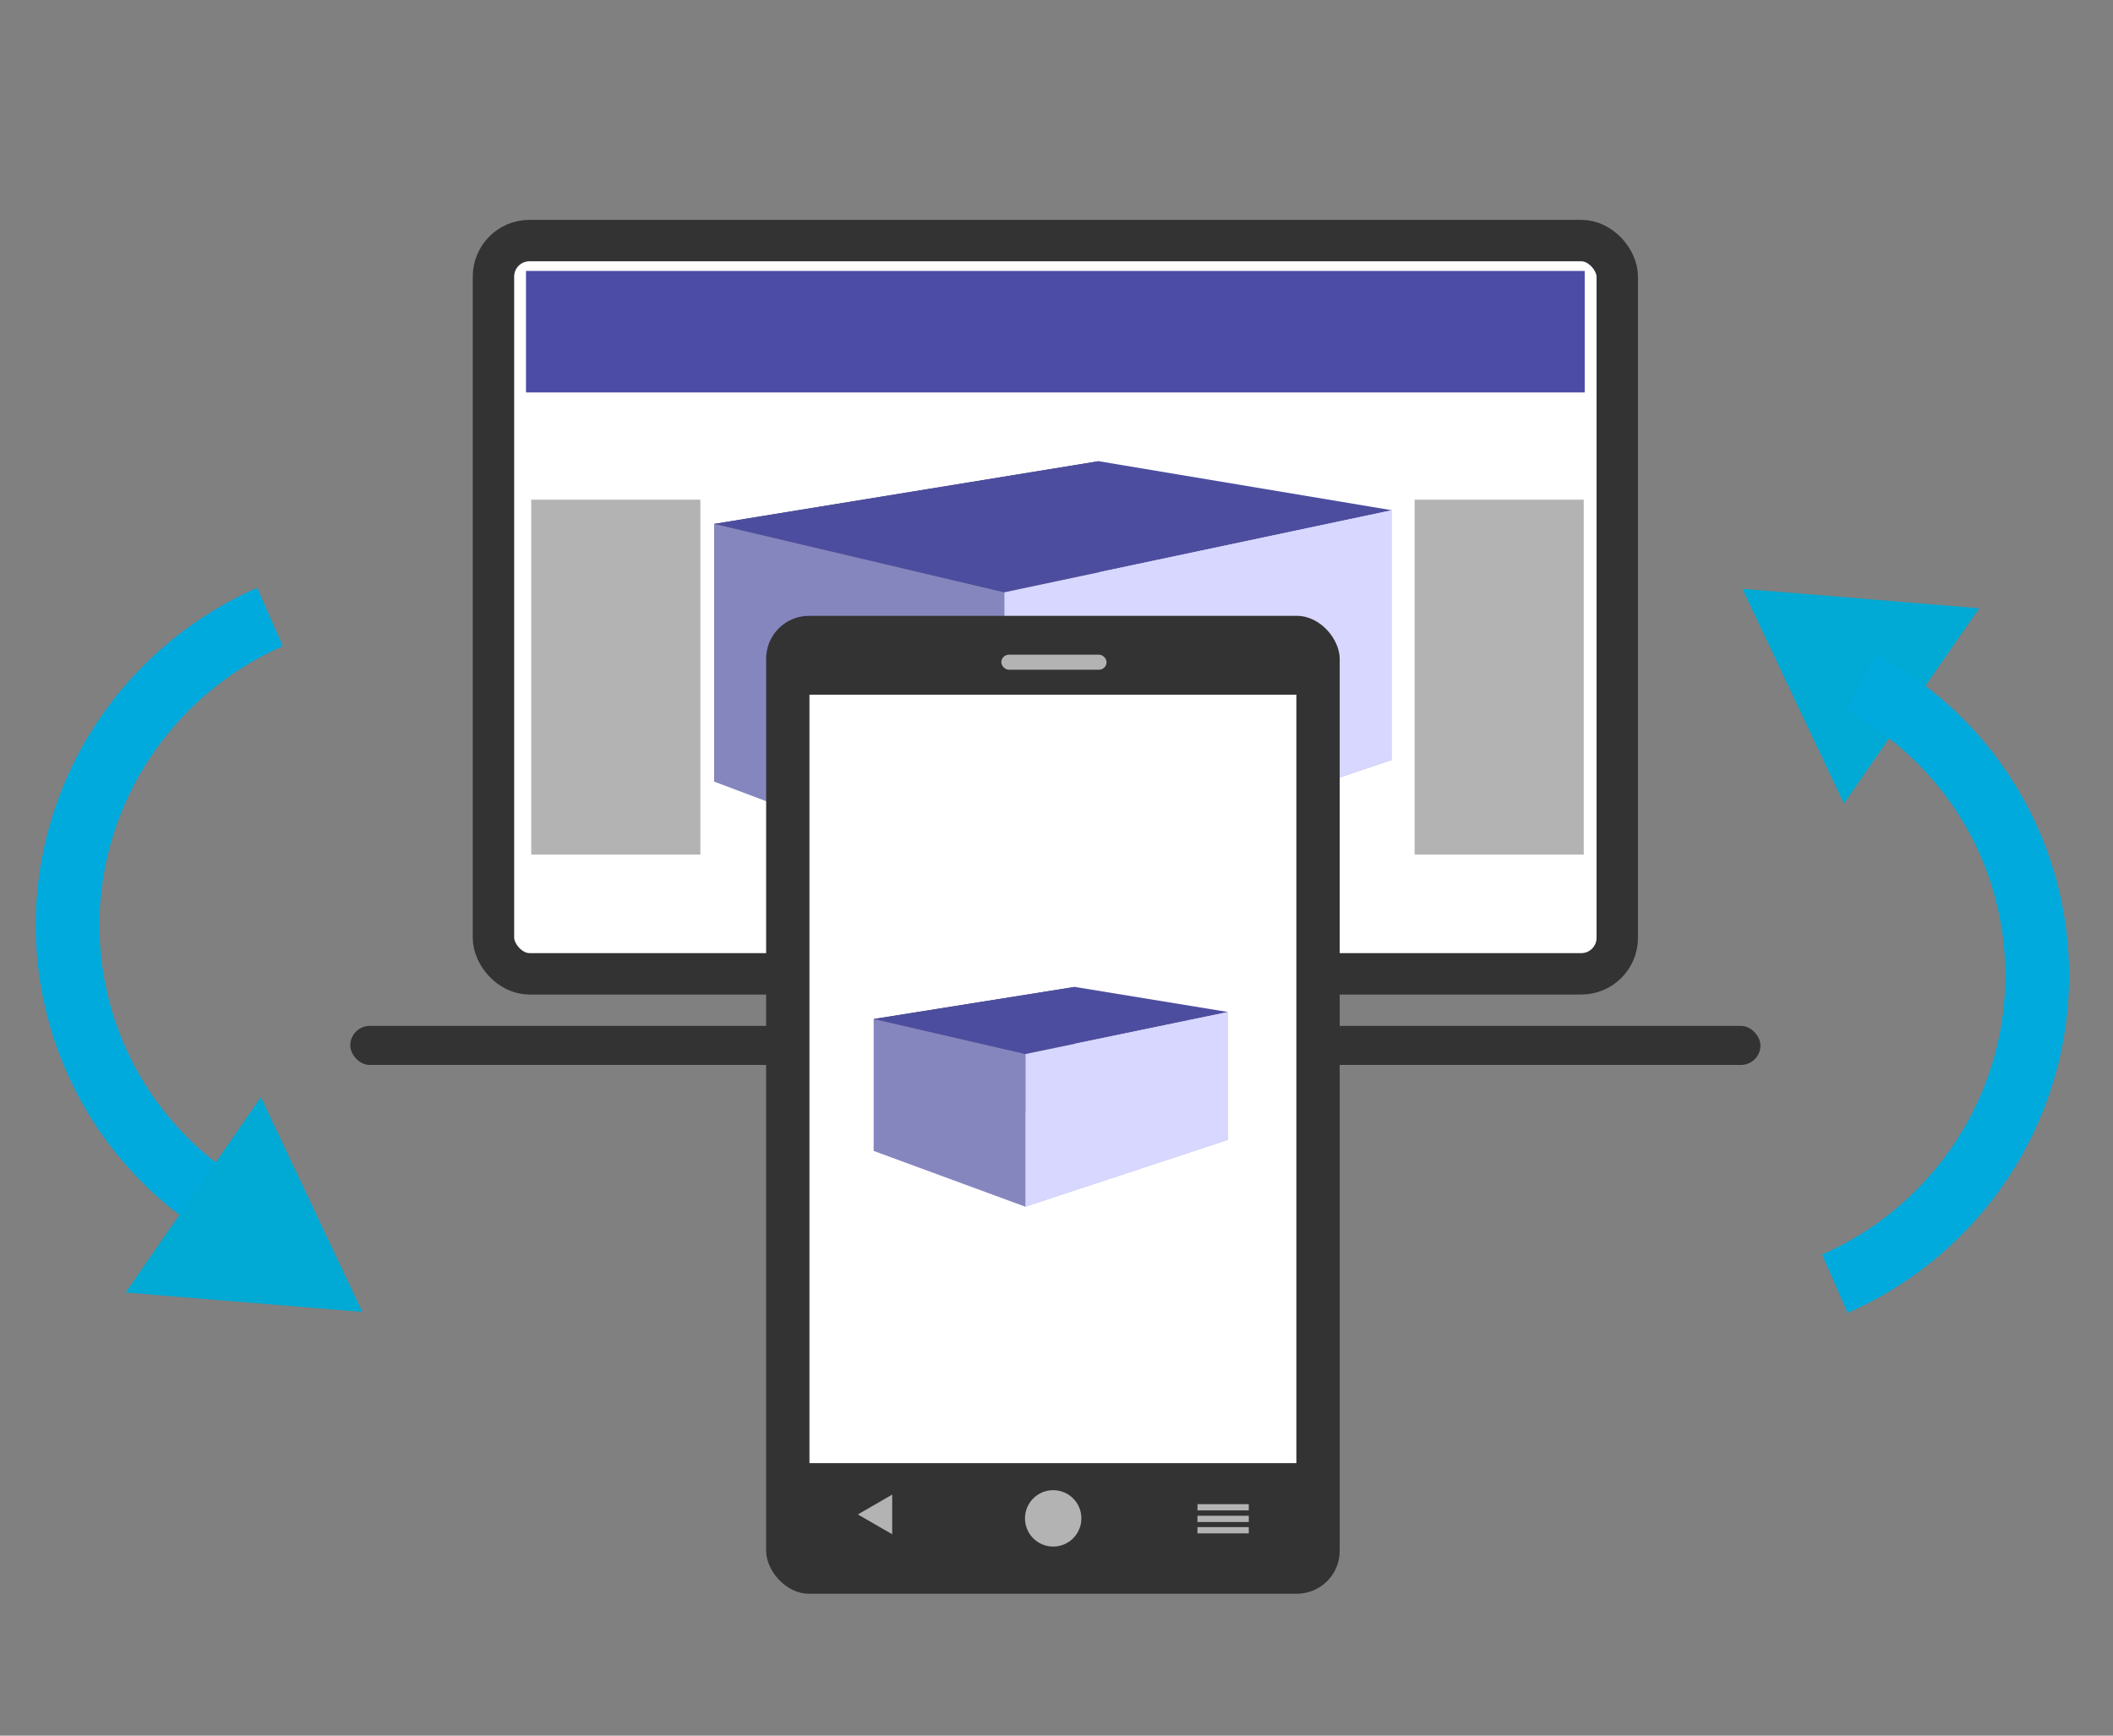 <?xml version="1.0" encoding="UTF-8" standalone="no"?>
<!-- Created with Inkscape (http://www.inkscape.org/) -->

<svg
   xmlns:dc="http://purl.org/dc/elements/1.1/"
   xmlns:cc="http://creativecommons.org/ns#"
   xmlns:rdf="http://www.w3.org/1999/02/22-rdf-syntax-ns#"
   xmlns:svg="http://www.w3.org/2000/svg"
   xmlns="http://www.w3.org/2000/svg"
   xmlns:sodipodi="http://sodipodi.sourceforge.net/DTD/sodipodi-0.dtd"
   xmlns:inkscape="http://www.inkscape.org/namespaces/inkscape"
   width="700"
   height="575"
   viewBox="0 0 700 575"
   id="svg2"
   version="1.1"
   inkscape:version="0.92pre2 r"
   sodipodi:docname="l1.svg"
   inkscape:export-filename="/home/sergioernestots/Documentos/Insperion/IMAGEN CORPORATIVA/IMAGENES/PyS/app_website.png"
   inkscape:export-xdpi="90"
   inkscape:export-ydpi="90">
  <rect x="0" y="0" width="700" height="575" fill="#808080" stroke="none"/>
  <defs
     id="defs4">
    <inkscape:perspective
       sodipodi:type="inkscape:persp3d"
       inkscape:vp_x="-23.82114 : 319.42841 : 1"
       inkscape:vp_y="0 : 1716.5906 : 0"
       inkscape:vp_z="758.1202 : 319.42841 : 1"
       inkscape:persp3d-origin="367.14953 : 119.15953 : 1"
       id="perspective6120" />
    <inkscape:perspective
       sodipodi:type="inkscape:persp3d"
       inkscape:vp_x="-364.19679 : 516.8156 : 1"
       inkscape:vp_y="0 : 2937.0987 : 0"
       inkscape:vp_z="1131.3546 : 516.8156 : 1"
       inkscape:persp3d-origin="383.57886 : 174.15411 : 1"
       id="perspective6120-1" />
    <inkscape:perspective
       sodipodi:type="inkscape:persp3d"
       inkscape:vp_x="-374.36274 : 545.69288 : 1"
       inkscape:vp_y="0 : 3354.6701 : 0"
       inkscape:vp_z="1121.1887 : 545.69288 : 1"
       inkscape:persp3d-origin="373.41291 : 154.31474 : 1"
       id="perspective6120-1-1" />
    <inkscape:perspective
       sodipodi:type="inkscape:persp3d"
       inkscape:vp_x="-29.987086 : 311.23016 : 1"
       inkscape:vp_y="0 : 1716.5906 : 0"
       inkscape:vp_z="751.95425 : 311.23016 : 1"
       inkscape:persp3d-origin="360.98358 : 110.96127 : 1"
       id="perspective6120-8" />
  </defs>
  <sodipodi:namedview
     id="base"
     pagecolor="#ffffff"
     bordercolor="#666666"
     borderopacity="1.0"
     inkscape:pageopacity="0.0"
     inkscape:pageshadow="2"
     inkscape:zoom="0.89391304"
     inkscape:cx="423.14917"
     inkscape:cy="240.05741"
     inkscape:document-units="px"
     inkscape:current-layer="layer1"
     showgrid="false"
     units="px"
     showguides="false"
     inkscape:window-width="1366"
     inkscape:window-height="704"
     inkscape:window-x="0"
     inkscape:window-y="27"
     inkscape:window-maximized="1" />
  <g
     inkscape:label="Capa 1"
     inkscape:groupmode="layer"
     id="layer1"
     transform="translate(0,-477.362)">
    <path
       sodipodi:type="star"
       style="opacity:1;fill:#00aad4;fill-opacity:1;stroke:#00aadd;stroke-width:0;stroke-miterlimit:0;stroke-dasharray:none;stroke-opacity:1"
       id="path6208-6"
       sodipodi:sides="3"
       sodipodi:cx="81.853798"
       sodipodi:cy="775.98523"
       sodipodi:r1="60.904575"
       sodipodi:r2="30.452288"
       sodipodi:arg1="0.60554466"
       sodipodi:arg2="1.6527422"
       inkscape:flatsided="true"
       inkscape:rounded="0"
       inkscape:randomized="0"
       d="M 131.929,810.653 26.793,802.018 86.839,715.285 Z"
       inkscape:transform-center-x="1.7620471"
       inkscape:transform-center-y="-9.2047692"
       transform="matrix(-0.746,0,0,-0.746,675.642,1277.179)" />
    <rect
       style="opacity:1;fill:#ffffff;fill-opacity:1;stroke:#333333;stroke-width:13.721;stroke-miterlimit:0;stroke-dasharray:none;stroke-opacity:1"
       id="rect5048"
       width="372.294"
       height="242.925"
       x="163.475"
       y="557.059"
       ry="11.927" />
    <g
       sodipodi:type="inkscape:box3d"
       id="g6122-2"
       style="opacity:1;fill:#b3b3b3;fill-opacity:1;stroke:#333333;stroke-width:0;stroke-miterlimit:0;stroke-dasharray:none;stroke-opacity:1"
       inkscape:perspectiveID="#perspective6120-1-1"
       inkscape:corner0="0.2238095 : 0.064043216 : 0 : 1"
       inkscape:corner7="0.057613157 : 0.032893846 : 0.20574406 : 1">
      <path
         sodipodi:type="inkscape:box3dside"
         id="path6132-7"
         style="fill:#afafde;fill-rule:evenodd;stroke:none;stroke-width:1px;stroke-linecap:butt;stroke-linejoin:round;stroke-opacity:1"
         inkscape:box3dsidetype="13"
         d="m 236.66,736.305 96.018,36.086 128.413,-43.274 -97.128,-25.861 z"
         points="332.678,772.39 461.091,729.116 363.963,703.255 236.66,736.305 " />
      <path
         sodipodi:type="inkscape:box3dside"
         id="path6124-0"
         style="fill:#353564;fill-rule:evenodd;stroke:none;stroke-width:1px;stroke-linecap:butt;stroke-linejoin:round;stroke-opacity:1"
         inkscape:box3dsidetype="6"
         d="m 236.66,650.919 v 85.386 l 127.303,-33.05 v -73.097 z"
         points="236.66,736.305 363.963,703.255 363.963,630.158 236.66,650.919 " />
      <path
         sodipodi:type="inkscape:box3dside"
         id="path6134-9"
         style="fill:#e9e9ff;fill-rule:evenodd;stroke:none;stroke-width:1px;stroke-linecap:butt;stroke-linejoin:round;stroke-opacity:1"
         inkscape:box3dsidetype="11"
         d="m 363.963,630.158 97.128,16.245 v 82.713 l -97.128,-25.861 z"
         points="461.091,646.404 461.091,729.116 363.963,703.255 363.963,630.158 " />
      <path
         sodipodi:type="inkscape:box3dside"
         id="path6126-3"
         style="fill:#4d4d9f;fill-rule:evenodd;stroke:none;stroke-width:1px;stroke-linecap:butt;stroke-linejoin:round;stroke-opacity:1"
         inkscape:box3dsidetype="5"
         d="m 236.66,650.919 96.018,22.668 128.413,-27.183 -97.128,-16.245 z"
         points="332.678,673.587 461.091,646.404 363.963,630.158 236.66,650.919 " />
      <path
         sodipodi:type="inkscape:box3dside"
         id="path6130-6"
         style="fill:#d7d7ff;fill-rule:evenodd;stroke:none;stroke-width:1px;stroke-linecap:butt;stroke-linejoin:round;stroke-opacity:1"
         inkscape:box3dsidetype="14"
         d="m 332.678,673.587 v 98.803 l 128.413,-43.274 v -82.713 z"
         points="332.678,772.39 461.091,729.116 461.091,646.404 332.678,673.587 " />
      <path
         sodipodi:type="inkscape:box3dside"
         id="path6128-0"
         style="fill:#8686bf;fill-rule:evenodd;stroke:none;stroke-width:1px;stroke-linecap:butt;stroke-linejoin:round;stroke-opacity:1"
         inkscape:box3dsidetype="3"
         d="m 236.66,650.919 96.018,22.668 v 98.803 l -96.018,-36.086 z"
         points="332.678,673.587 332.678,772.39 236.66,736.305 236.66,650.919 " />
    </g>
    <rect
       style="opacity:1;fill:#333333;fill-opacity:1;stroke:#000000;stroke-width:0;stroke-miterlimit:0;stroke-dasharray:none;stroke-opacity:1"
       id="rect5053"
       width="467.164"
       height="12.937"
       x="116.04"
       y="817.233"
       ry="6.468" />
    <rect
       style="opacity:1;fill:#333333;fill-opacity:1;stroke:none;stroke-width:5;stroke-miterlimit:4;stroke-dasharray:none;stroke-opacity:1"
       id="rect4136"
       width="190.008"
       height="323.97"
       x="253.809"
       y="681.381"
       ry="14.209" />
    <rect
       style="opacity:1;fill:#ffffff;fill-opacity:1;stroke:none;stroke-width:5;stroke-miterlimit:4;stroke-dasharray:none;stroke-opacity:1"
       id="rect4136-2"
       width="161.301"
       height="254.574"
       x="268.162"
       y="707.504" />
    <rect
       style="opacity:1;fill:#b3b3b3;fill-opacity:1;stroke:none;stroke-width:5;stroke-miterlimit:4;stroke-dasharray:none;stroke-opacity:1"
       id="rect4136-2-5"
       width="34.857"
       height="4.974"
       x="331.726"
       y="694.257"
       ry="2.487" />
    <g
       id="g6462"
       transform="translate(0,14)">
      <rect
         y="961.675"
         x="396.7"
         height="2.069"
         width="16.999"
         id="rect4136-2-5-4-3"
         style="opacity:1;fill:#b3b3b3;fill-opacity:1;stroke:none;stroke-width:5;stroke-miterlimit:4;stroke-dasharray:none;stroke-opacity:1" />
      <g
         id="g6458">
        <rect
           style="opacity:1;fill:#b3b3b3;fill-opacity:1;stroke:none;stroke-width:5;stroke-miterlimit:4;stroke-dasharray:none;stroke-opacity:1"
           id="rect4136-2-5-4-3-3"
           width="16.999"
           height="2.069"
           x="396.7"
           y="965.52" />
        <rect
           style="opacity:1;fill:#b3b3b3;fill-opacity:1;stroke:none;stroke-width:5;stroke-miterlimit:4;stroke-dasharray:none;stroke-opacity:1"
           id="rect4136-2-5-4-3-3-6"
           width="16.999"
           height="2.069"
           x="396.7"
           y="969.279" />
      </g>
    </g>
    <path
       sodipodi:type="star"
       style="opacity:1;fill:#b3b3b3;fill-opacity:1;stroke:none;stroke-width:5;stroke-miterlimit:4;stroke-dasharray:none;stroke-opacity:1"
       id="path4228"
       sodipodi:sides="3"
       sodipodi:cx="-291.77478"
       sodipodi:cy="979.078"
       sodipodi:r1="7.5832281"
       sodipodi:r2="3.7916143"
       sodipodi:arg1="0"
       sodipodi:arg2="1.0471976"
       inkscape:flatsided="true"
       inkscape:rounded="0"
       inkscape:randomized="0"
       d="m -284.192,979.078 -11.375,6.567 v -13.135 z"
       inkscape:transform-center-x="2.6929725"
       transform="scale(-1,1)" />
    <rect
       style="opacity:0.702;fill:#000080;fill-opacity:1;stroke:#333333;stroke-width:0;stroke-miterlimit:0;stroke-dasharray:none;stroke-opacity:1"
       id="rect5084-3"
       width="350.732"
       height="40.248"
       x="174.256"
       y="567.121"
       ry="0" />
    <flowRoot
       xml:space="preserve"
       id="flowRoot5113"
       style="font-style:normal;font-weight:normal;font-size:30px;line-height:125%;font-family:sans-serif;letter-spacing:0px;word-spacing:0px;fill:#b3b3b3;fill-opacity:1;stroke:none;stroke-width:1px;stroke-linecap:butt;stroke-linejoin:miter;stroke-opacity:1"
       transform="matrix(-1.055,0,0,2.398,738.742,94.257)"><flowRegion
         id="flowRegion5115"><rect
           id="rect5117"
           width="53.113"
           height="49.027"
           x="202.918"
           y="228.794"
           style="fill:#b3b3b3" /></flowRegion><flowPara
         id="flowPara5119">&lt;</flowPara></flowRoot>    <flowRoot
       xml:space="preserve"
       id="flowRoot5113-5"
       style="font-style:normal;font-weight:normal;font-size:30px;line-height:125%;font-family:sans-serif;letter-spacing:0px;word-spacing:0px;fill:#b3b3b3;fill-opacity:1;stroke:none;stroke-width:1px;stroke-linecap:butt;stroke-linejoin:miter;stroke-opacity:1"
       transform="matrix(1.055,0,0,2.398,-38.093,94.257)"><flowRegion
         id="flowRegion5115-6"><rect
           id="rect5117-2"
           width="53.113"
           height="49.027"
           x="202.918"
           y="228.794"
           style="fill:#b3b3b3" /></flowRegion><flowPara
         id="flowPara5119-9">&lt;</flowPara></flowRoot>    <circle
       style="opacity:1;fill:#b3b3b3;fill-opacity:1;stroke:#333333;stroke-width:0;stroke-miterlimit:0;stroke-dasharray:none;stroke-opacity:1"
       id="path6118"
       cx="348.903"
       cy="980.381"
       r="9.343" />
    <g
       sodipodi:type="inkscape:box3d"
       id="g6122"
       style="opacity:1;fill:#b3b3b3;fill-opacity:1;stroke:#333333;stroke-width:0;stroke-miterlimit:0;stroke-dasharray:none;stroke-opacity:1"
       inkscape:perspectiveID="#perspective6120-8"
       inkscape:corner0="0.2238095 : 0.064043216 : 0 : 1"
       inkscape:corner7="0.057613157 : 0.032893846 : 0.20574406 : 1">
      <path
         sodipodi:type="inkscape:box3dside"
         id="path6132"
         style="fill:#afafde;fill-rule:evenodd;stroke:none;stroke-width:1px;stroke-linecap:butt;stroke-linejoin:round;stroke-opacity:1"
         inkscape:box3dsidetype="13"
         d="m 289.483,858.637 50.202,18.465 67.14,-22.143 -50.783,-13.233 z"
         points="339.686,877.102 406.826,854.959 356.043,841.725 289.483,858.637 " />
      <path
         sodipodi:type="inkscape:box3dside"
         id="path6124"
         style="fill:#353564;fill-rule:evenodd;stroke:none;stroke-width:1px;stroke-linecap:butt;stroke-linejoin:round;stroke-opacity:1"
         inkscape:box3dsidetype="6"
         d="m 289.483,814.945 v 43.692 l 66.56,-16.912 V 804.322 Z"
         points="289.483,858.637 356.043,841.725 356.043,804.322 289.483,814.945 " />
      <path
         sodipodi:type="inkscape:box3dside"
         id="path6134"
         style="fill:#e9e9ff;fill-rule:evenodd;stroke:none;stroke-width:1px;stroke-linecap:butt;stroke-linejoin:round;stroke-opacity:1"
         inkscape:box3dsidetype="11"
         d="m 356.043,804.322 50.783,8.313 v 42.324 l -50.783,-13.233 z"
         points="406.826,812.634 406.826,854.959 356.043,841.725 356.043,804.322 " />
      <path
         sodipodi:type="inkscape:box3dside"
         id="path6126"
         style="fill:#4d4d9f;fill-rule:evenodd;stroke:none;stroke-width:1px;stroke-linecap:butt;stroke-linejoin:round;stroke-opacity:1"
         inkscape:box3dsidetype="5"
         d="m 289.483,814.945 50.202,11.599 67.14,-13.91 -50.783,-8.313 z"
         points="339.686,826.544 406.826,812.634 356.043,804.322 289.483,814.945 " />
      <path
         sodipodi:type="inkscape:box3dside"
         id="path6130"
         style="fill:#d7d7ff;fill-rule:evenodd;stroke:none;stroke-width:1px;stroke-linecap:butt;stroke-linejoin:round;stroke-opacity:1"
         inkscape:box3dsidetype="14"
         d="m 339.686,826.544 v 50.558 l 67.14,-22.143 v -42.324 z"
         points="339.686,877.102 406.826,854.959 406.826,812.634 339.686,826.544 " />
      <path
         sodipodi:type="inkscape:box3dside"
         id="path6128"
         style="fill:#8686bf;fill-rule:evenodd;stroke:none;stroke-width:1px;stroke-linecap:butt;stroke-linejoin:round;stroke-opacity:1"
         inkscape:box3dsidetype="3"
         d="m 289.483,814.945 50.202,11.599 v 50.558 l -50.202,-18.465 z"
         points="339.686,826.544 339.686,877.102 289.483,858.637 289.483,814.945 " />
    </g>
    <path
       style="opacity:1;fill:none;fill-opacity:1;stroke:#00aadd;stroke-width:21.11;stroke-miterlimit:0;stroke-dasharray:none;stroke-opacity:1"
       id="path6204"
       sodipodi:type="arc"
       sodipodi:cx="775.12769"
       sodipodi:cy="174.68251"
       sodipodi:rx="110.78915"
       sodipodi:ry="111.80557"
       sodipodi:start="0.88719526"
       sodipodi:end="3.1185523"
       sodipodi:open="true"
       d="M 845.101,261.366 A 110.789,111.806 0 0 1 728.734,276.213 110.789,111.806 0 0 1 664.368,177.258"
       transform="rotate(67.587)" />
    <path
       sodipodi:type="star"
       style="opacity:1;fill:#00aad4;fill-opacity:1;stroke:#00aadd;stroke-width:0;stroke-miterlimit:0;stroke-dasharray:none;stroke-opacity:1"
       id="path6208"
       sodipodi:sides="3"
       sodipodi:cx="81.853798"
       sodipodi:cy="775.98523"
       sodipodi:r1="60.904575"
       sodipodi:r2="30.452288"
       sodipodi:arg1="0.60554466"
       sodipodi:arg2="1.6527422"
       inkscape:flatsided="true"
       inkscape:rounded="0"
       inkscape:randomized="0"
       d="M 131.929,810.653 26.793,802.018 86.839,715.285 Z"
       inkscape:transform-center-x="1.7620471"
       inkscape:transform-center-y="-9.2047692"
       transform="matrix(0.746,0,0,0.746,21.634,307.247)" />
    <path
       style="opacity:1;fill:none;fill-opacity:1;stroke:#00aadd;stroke-width:21.11;stroke-miterlimit:0;stroke-dasharray:none;stroke-opacity:1"
       id="path6204-2"
       sodipodi:type="arc"
       sodipodi:cx="-955.46777"
       sodipodi:cy="215.18997"
       sodipodi:rx="110.78915"
       sodipodi:ry="111.80557"
       sodipodi:start="0.88719526"
       sodipodi:end="3.1185523"
       sodipodi:open="true"
       d="m -885.495,301.873 a 110.789,111.806 0 0 1 -116.367,14.847 110.789,111.806 0 0 1 -64.366,-98.955"
       transform="rotate(-112.413)" />
  </g>
</svg>

